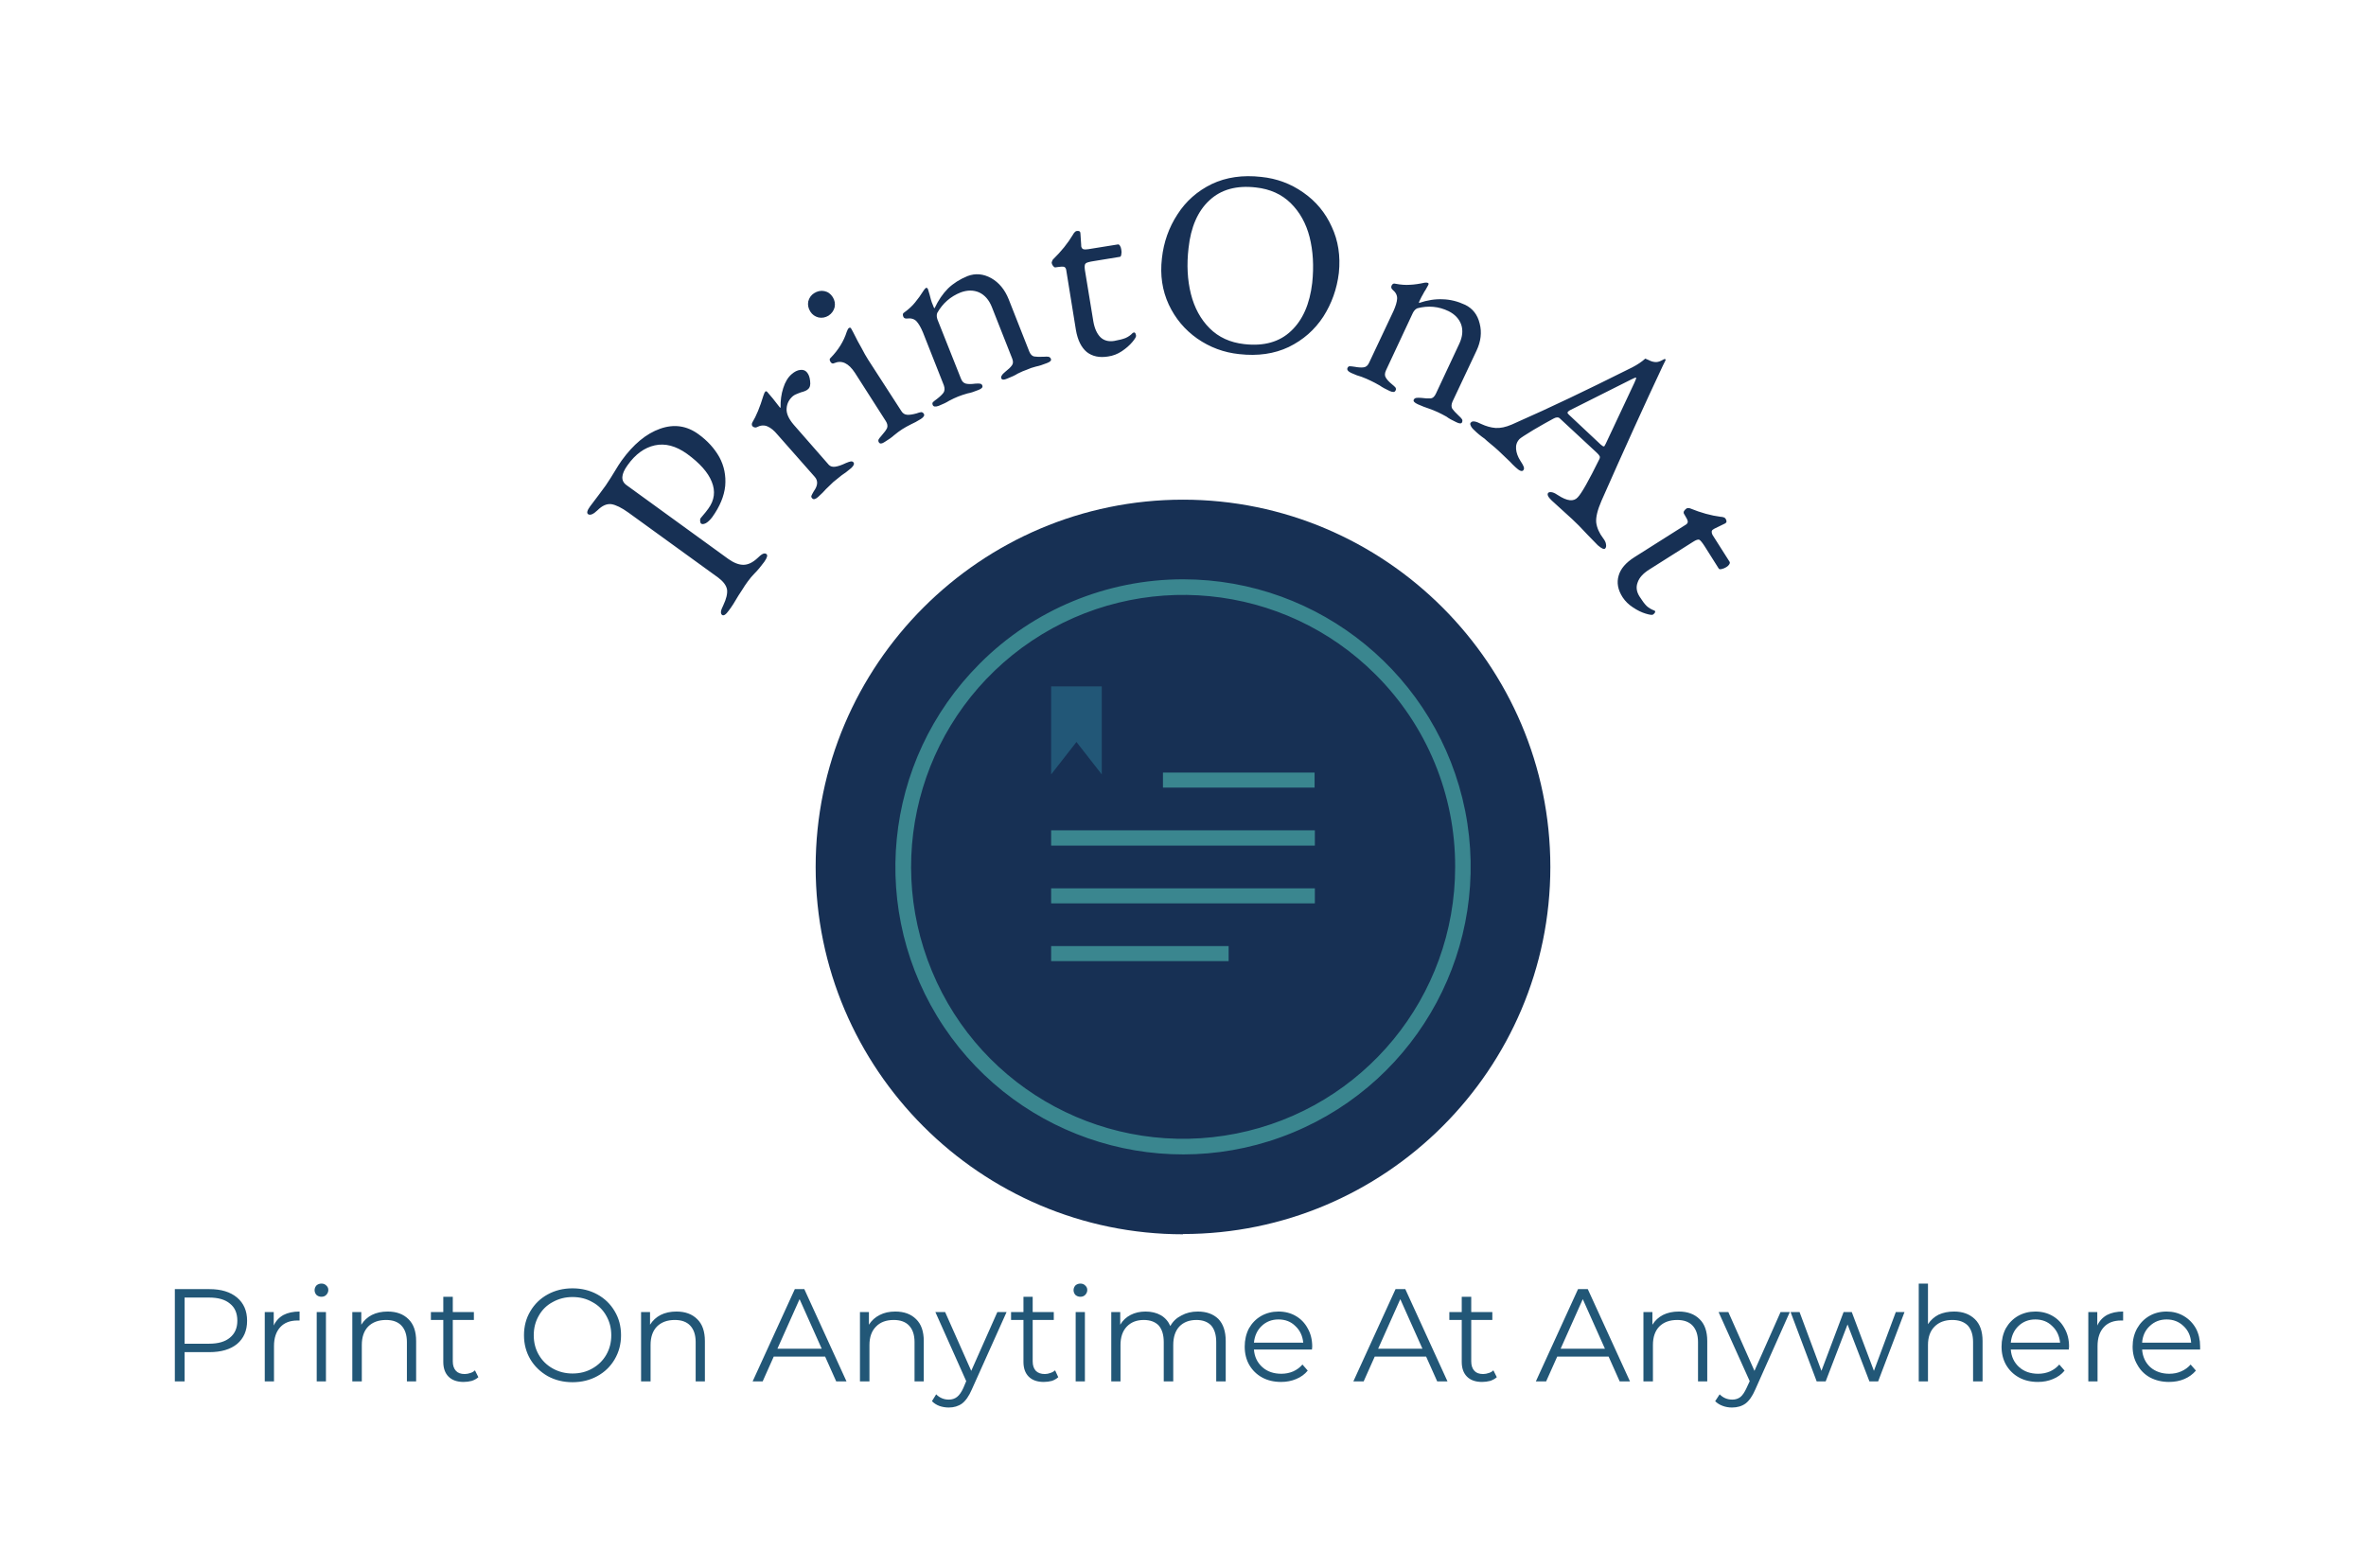 <svg xmlns="http://www.w3.org/2000/svg" version="1.1" xmlns:xlink="http://www.w3.org/1999/xlink" viewBox="0 0 8.972 5.945"><g transform="matrix(1,0,0,1,4.486,4.868)"><g transform="matrix(1,0,0,1,0,0)"><path d=" M -1.748 -2.536 Q -1.753 -2.54 -1.752 -2.549 Q -1.751 -2.557 -1.743 -2.573 Q -1.726 -2.609 -1.729 -2.632 Q -1.733 -2.655 -1.762 -2.677 L -2.103 -2.924 Q -2.142 -2.952 -2.168 -2.956 Q -2.194 -2.959 -2.22 -2.933 Q -2.244 -2.91 -2.256 -2.918 Q -2.265 -2.925 -2.248 -2.948 Q -2.222 -2.983 -2.214 -2.993 L -2.189 -3.027 Q -2.181 -3.039 -2.17 -3.056 Q -2.159 -3.073 -2.154 -3.082 Q -2.141 -3.104 -2.129 -3.121 Q -2.062 -3.214 -1.983 -3.242 Q -1.904 -3.27 -1.837 -3.221 Q -1.786 -3.184 -1.758 -3.134 Q -1.731 -3.084 -1.736 -3.025 Q -1.742 -2.967 -1.785 -2.907 Q -1.797 -2.891 -1.809 -2.884 Q -1.821 -2.878 -1.827 -2.882 Q -1.83 -2.884 -1.831 -2.891 Q -1.832 -2.899 -1.829 -2.903 Q -1.827 -2.905 -1.819 -2.915 Q -1.811 -2.924 -1.8 -2.939 Q -1.765 -2.987 -1.787 -3.041 Q -1.808 -3.094 -1.881 -3.147 Q -1.944 -3.192 -2.003 -3.179 Q -2.062 -3.166 -2.106 -3.104 Q -2.144 -3.052 -2.11 -3.028 L -1.724 -2.748 Q -1.693 -2.726 -1.667 -2.726 Q -1.641 -2.726 -1.614 -2.751 Q -1.602 -2.763 -1.594 -2.767 Q -1.586 -2.771 -1.58 -2.767 Q -1.571 -2.761 -1.588 -2.737 Q -1.607 -2.711 -1.625 -2.693 Q -1.638 -2.68 -1.651 -2.662 Q -1.662 -2.647 -1.671 -2.632 Q -1.681 -2.616 -1.686 -2.609 Q -1.706 -2.574 -1.722 -2.553 Q -1.739 -2.529 -1.748 -2.536 M -1.406 -2.978 Q -1.411 -2.983 -1.409 -2.988 Q -1.407 -2.993 -1.4 -3.005 Q -1.377 -3.037 -1.396 -3.059 L -1.538 -3.22 Q -1.557 -3.243 -1.576 -3.251 Q -1.595 -3.259 -1.616 -3.248 Q -1.619 -3.246 -1.624 -3.247 Q -1.629 -3.248 -1.632 -3.251 Q -1.635 -3.254 -1.635 -3.258 Q -1.635 -3.263 -1.633 -3.266 Q -1.611 -3.302 -1.591 -3.368 Q -1.587 -3.38 -1.584 -3.383 Q -1.58 -3.386 -1.576 -3.381 Q -1.558 -3.361 -1.529 -3.323 Q -1.527 -3.321 -1.526 -3.322 Q -1.527 -3.362 -1.516 -3.396 Q -1.505 -3.431 -1.484 -3.449 Q -1.468 -3.463 -1.452 -3.465 Q -1.436 -3.467 -1.427 -3.457 Q -1.416 -3.445 -1.414 -3.423 Q -1.411 -3.401 -1.422 -3.392 Q -1.429 -3.385 -1.449 -3.38 Q -1.452 -3.379 -1.462 -3.375 Q -1.473 -3.371 -1.479 -3.366 Q -1.501 -3.347 -1.503 -3.32 Q -1.506 -3.292 -1.476 -3.257 L -1.343 -3.105 Q -1.334 -3.096 -1.319 -3.098 Q -1.303 -3.1 -1.278 -3.112 Q -1.266 -3.117 -1.26 -3.118 Q -1.254 -3.119 -1.25 -3.115 Q -1.243 -3.107 -1.258 -3.093 Q -1.278 -3.076 -1.295 -3.065 Q -1.314 -3.05 -1.326 -3.04 Q -1.338 -3.029 -1.354 -3.013 Q -1.364 -3.001 -1.384 -2.983 Q -1.399 -2.97 -1.406 -2.978 M -1.153 -3.19 Q -1.157 -3.196 -1.154 -3.202 Q -1.151 -3.207 -1.143 -3.216 Q -1.127 -3.234 -1.122 -3.245 Q -1.118 -3.257 -1.127 -3.271 L -1.244 -3.454 Q -1.28 -3.509 -1.322 -3.491 Q -1.331 -3.486 -1.337 -3.496 Q -1.343 -3.506 -1.336 -3.511 Q -1.292 -3.556 -1.275 -3.61 Q -1.271 -3.621 -1.267 -3.624 Q -1.262 -3.627 -1.259 -3.623 Q -1.253 -3.613 -1.241 -3.589 Q -1.236 -3.578 -1.22 -3.55 Q -1.205 -3.521 -1.194 -3.504 L -1.068 -3.309 Q -1.06 -3.296 -1.046 -3.295 Q -1.033 -3.294 -1.011 -3.3 Q -1 -3.304 -0.993 -3.305 Q -0.987 -3.305 -0.983 -3.299 Q -0.977 -3.29 -0.994 -3.279 Q -1.015 -3.266 -1.031 -3.259 Q -1.051 -3.249 -1.065 -3.24 Q -1.079 -3.231 -1.096 -3.217 Q -1.108 -3.206 -1.131 -3.192 Q -1.147 -3.181 -1.153 -3.19 M -1.382 -3.664 Q -1.402 -3.669 -1.413 -3.686 Q -1.425 -3.705 -1.421 -3.725 Q -1.416 -3.745 -1.399 -3.756 Q -1.38 -3.768 -1.36 -3.764 Q -1.34 -3.76 -1.328 -3.741 Q -1.317 -3.723 -1.321 -3.703 Q -1.326 -3.683 -1.344 -3.671 Q -1.362 -3.66 -1.382 -3.664 M -0.949 -3.332 Q -0.952 -3.339 -0.948 -3.343 Q -0.944 -3.347 -0.933 -3.355 Q -0.916 -3.368 -0.908 -3.379 Q -0.901 -3.39 -0.907 -3.407 L -0.986 -3.607 Q -0.998 -3.636 -1.011 -3.65 Q -1.024 -3.663 -1.047 -3.66 Q -1.058 -3.659 -1.061 -3.668 Q -1.065 -3.679 -1.057 -3.683 Q -1.031 -3.702 -1.016 -3.721 Q -1 -3.74 -0.983 -3.767 Q -0.978 -3.774 -0.975 -3.776 Q -0.97 -3.778 -0.967 -3.771 L -0.961 -3.751 Q -0.959 -3.743 -0.956 -3.732 Q -0.953 -3.721 -0.948 -3.71 Q -0.945 -3.7 -0.942 -3.699 Q -0.921 -3.744 -0.891 -3.774 Q -0.861 -3.803 -0.817 -3.821 Q -0.772 -3.838 -0.727 -3.813 Q -0.683 -3.788 -0.661 -3.733 L -0.583 -3.535 Q -0.576 -3.518 -0.564 -3.516 Q -0.552 -3.514 -0.529 -3.515 Q -0.516 -3.516 -0.51 -3.515 Q -0.503 -3.513 -0.501 -3.507 Q -0.497 -3.498 -0.516 -3.491 Q -0.541 -3.481 -0.557 -3.478 Q -0.577 -3.473 -0.592 -3.466 Q -0.607 -3.461 -0.627 -3.451 Q -0.641 -3.442 -0.667 -3.432 Q -0.685 -3.424 -0.689 -3.433 Q -0.691 -3.439 -0.687 -3.444 Q -0.684 -3.45 -0.674 -3.458 Q -0.656 -3.472 -0.649 -3.482 Q -0.641 -3.492 -0.648 -3.509 L -0.725 -3.704 Q -0.741 -3.744 -0.773 -3.759 Q -0.805 -3.773 -0.843 -3.759 Q -0.901 -3.736 -0.932 -3.681 Q -0.936 -3.67 -0.931 -3.656 L -0.842 -3.432 Q -0.836 -3.416 -0.823 -3.413 Q -0.81 -3.41 -0.788 -3.413 Q -0.776 -3.414 -0.77 -3.413 Q -0.763 -3.412 -0.761 -3.406 Q -0.757 -3.396 -0.776 -3.389 Q -0.8 -3.379 -0.817 -3.376 Q -0.838 -3.37 -0.853 -3.364 Q -0.868 -3.358 -0.887 -3.348 Q -0.901 -3.339 -0.926 -3.329 Q -0.945 -3.322 -0.949 -3.332 M -0.365 -3.533 Q -0.396 -3.559 -0.406 -3.616 L -0.443 -3.845 Q -0.445 -3.854 -0.451 -3.856 Q -0.458 -3.858 -0.477 -3.855 L -0.483 -3.854 Q -0.488 -3.853 -0.492 -3.859 Q -0.497 -3.864 -0.498 -3.872 Q -0.498 -3.874 -0.496 -3.878 Q -0.495 -3.882 -0.493 -3.884 Q -0.446 -3.93 -0.418 -3.977 Q -0.415 -3.983 -0.411 -3.987 Q -0.408 -3.991 -0.403 -3.992 Q -0.389 -3.994 -0.389 -3.983 L -0.386 -3.938 L -0.386 -3.934 Q -0.384 -3.925 -0.378 -3.923 Q -0.371 -3.921 -0.359 -3.923 L -0.247 -3.941 Q -0.243 -3.942 -0.239 -3.936 Q -0.235 -3.93 -0.234 -3.921 Q -0.232 -3.912 -0.234 -3.903 Q -0.235 -3.895 -0.239 -3.894 L -0.337 -3.878 Q -0.364 -3.874 -0.369 -3.869 Q -0.375 -3.864 -0.372 -3.844 L -0.34 -3.649 Q -0.333 -3.609 -0.313 -3.589 Q -0.293 -3.57 -0.261 -3.575 Q -0.233 -3.58 -0.218 -3.586 Q -0.202 -3.593 -0.191 -3.605 L -0.187 -3.607 Q -0.18 -3.609 -0.178 -3.595 Q -0.177 -3.589 -0.192 -3.571 Q -0.208 -3.552 -0.232 -3.536 Q -0.256 -3.52 -0.284 -3.516 Q -0.333 -3.508 -0.365 -3.533 M 0.054 -3.584 Q -0.017 -3.634 -0.054 -3.713 Q -0.091 -3.793 -0.08 -3.888 Q -0.07 -3.98 -0.021 -4.055 Q 0.027 -4.13 0.109 -4.17 Q 0.191 -4.209 0.297 -4.197 Q 0.385 -4.188 0.456 -4.138 Q 0.528 -4.088 0.564 -4.008 Q 0.601 -3.929 0.591 -3.833 Q 0.58 -3.742 0.532 -3.667 Q 0.483 -3.592 0.401 -3.552 Q 0.319 -3.513 0.213 -3.525 Q 0.126 -3.534 0.054 -3.584 M 0.41 -3.613 Q 0.476 -3.675 0.49 -3.795 Q 0.5 -3.89 0.48 -3.969 Q 0.46 -4.047 0.408 -4.098 Q 0.357 -4.148 0.277 -4.157 Q 0.166 -4.17 0.1 -4.108 Q 0.034 -4.047 0.021 -3.927 Q 0.01 -3.833 0.03 -3.753 Q 0.05 -3.674 0.101 -3.623 Q 0.152 -3.572 0.232 -3.563 Q 0.344 -3.55 0.41 -3.613 M 0.624 -3.473 Q 0.627 -3.479 0.632 -3.479 Q 0.638 -3.479 0.651 -3.477 Q 0.672 -3.473 0.686 -3.475 Q 0.699 -3.477 0.706 -3.493 L 0.798 -3.688 Q 0.811 -3.717 0.812 -3.735 Q 0.813 -3.754 0.795 -3.769 Q 0.787 -3.776 0.791 -3.785 Q 0.796 -3.795 0.805 -3.792 Q 0.836 -3.786 0.861 -3.788 Q 0.885 -3.789 0.917 -3.796 Q 0.925 -3.797 0.929 -3.795 Q 0.933 -3.793 0.93 -3.787 L 0.92 -3.769 Q 0.915 -3.762 0.91 -3.752 Q 0.904 -3.742 0.899 -3.731 Q 0.894 -3.722 0.895 -3.719 Q 0.942 -3.735 0.985 -3.733 Q 1.027 -3.732 1.07 -3.712 Q 1.113 -3.691 1.125 -3.641 Q 1.138 -3.591 1.113 -3.538 L 1.022 -3.345 Q 1.015 -3.329 1.021 -3.318 Q 1.028 -3.308 1.045 -3.292 Q 1.054 -3.284 1.058 -3.278 Q 1.061 -3.273 1.058 -3.266 Q 1.054 -3.258 1.036 -3.267 Q 1.012 -3.278 0.999 -3.288 Q 0.981 -3.298 0.966 -3.305 Q 0.951 -3.312 0.931 -3.319 Q 0.915 -3.324 0.89 -3.335 Q 0.871 -3.344 0.875 -3.352 Q 0.878 -3.358 0.885 -3.359 Q 0.891 -3.36 0.904 -3.359 Q 0.927 -3.356 0.939 -3.357 Q 0.951 -3.358 0.959 -3.375 L 1.048 -3.565 Q 1.066 -3.604 1.055 -3.637 Q 1.043 -3.67 1.007 -3.688 Q 0.951 -3.715 0.889 -3.699 Q 0.879 -3.695 0.872 -3.682 L 0.77 -3.464 Q 0.762 -3.447 0.769 -3.436 Q 0.776 -3.424 0.792 -3.411 Q 0.802 -3.403 0.806 -3.398 Q 0.809 -3.392 0.806 -3.387 Q 0.802 -3.377 0.784 -3.385 Q 0.76 -3.396 0.746 -3.406 Q 0.727 -3.417 0.712 -3.424 Q 0.698 -3.431 0.677 -3.439 Q 0.661 -3.443 0.637 -3.454 Q 0.619 -3.463 0.624 -3.473 M 1.091 -3.254 Q 1.087 -3.262 1.092 -3.266 Q 1.1 -3.276 1.131 -3.26 Q 1.159 -3.247 1.185 -3.245 Q 1.212 -3.243 1.247 -3.258 Q 1.369 -3.312 1.465 -3.358 Q 1.562 -3.404 1.704 -3.475 Q 1.733 -3.49 1.753 -3.508 Q 1.756 -3.507 1.767 -3.502 Q 1.778 -3.496 1.79 -3.495 Q 1.8 -3.494 1.811 -3.499 Q 1.823 -3.505 1.827 -3.507 Q 1.828 -3.507 1.829 -3.505 Q 1.83 -3.504 1.83 -3.502 Q 1.828 -3.497 1.825 -3.492 Q 1.822 -3.487 1.82 -3.482 Q 1.716 -3.261 1.587 -2.969 Q 1.564 -2.916 1.567 -2.886 Q 1.571 -2.856 1.593 -2.827 Q 1.603 -2.814 1.604 -2.804 Q 1.606 -2.793 1.601 -2.788 Q 1.595 -2.781 1.573 -2.8 L 1.535 -2.839 Q 1.497 -2.88 1.476 -2.899 L 1.398 -2.97 Q 1.377 -2.99 1.385 -2.999 Q 1.389 -3.003 1.4 -3.001 Q 1.411 -2.998 1.422 -2.99 Q 1.474 -2.956 1.497 -2.982 Q 1.519 -3.005 1.579 -3.127 Q 1.582 -3.133 1.58 -3.138 Q 1.577 -3.144 1.567 -3.153 L 1.428 -3.282 Q 1.42 -3.289 1.404 -3.28 Q 1.374 -3.264 1.328 -3.237 Q 1.282 -3.209 1.276 -3.203 Q 1.261 -3.187 1.263 -3.165 Q 1.265 -3.143 1.279 -3.121 Q 1.289 -3.106 1.292 -3.098 Q 1.295 -3.089 1.29 -3.084 Q 1.282 -3.076 1.261 -3.096 Q 1.248 -3.108 1.24 -3.117 L 1.196 -3.159 Q 1.183 -3.171 1.167 -3.184 Q 1.151 -3.197 1.144 -3.204 Q 1.121 -3.22 1.104 -3.237 Q 1.094 -3.246 1.091 -3.254 M 1.584 -3.182 Q 1.589 -3.178 1.592 -3.176 Q 1.596 -3.174 1.598 -3.176 L 1.603 -3.185 L 1.712 -3.417 Q 1.72 -3.434 1.718 -3.436 Q 1.716 -3.437 1.7 -3.429 L 1.467 -3.312 L 1.46 -3.307 Q 1.457 -3.303 1.459 -3.3 Q 1.462 -3.296 1.471 -3.288 L 1.584 -3.182 M 1.652 -2.685 Q 1.663 -2.724 1.712 -2.755 L 1.908 -2.879 Q 1.915 -2.884 1.914 -2.891 Q 1.913 -2.898 1.903 -2.914 L 1.9 -2.919 Q 1.897 -2.924 1.9 -2.93 Q 1.904 -2.936 1.91 -2.94 Q 1.912 -2.941 1.916 -2.941 Q 1.921 -2.941 1.923 -2.94 Q 1.984 -2.915 2.039 -2.908 Q 2.045 -2.908 2.05 -2.906 Q 2.055 -2.905 2.058 -2.9 Q 2.065 -2.888 2.056 -2.883 L 2.015 -2.863 L 2.012 -2.861 Q 2.004 -2.857 2.005 -2.85 Q 2.005 -2.843 2.012 -2.833 L 2.073 -2.737 Q 2.075 -2.733 2.071 -2.727 Q 2.067 -2.721 2.06 -2.717 Q 2.052 -2.712 2.043 -2.71 Q 2.035 -2.708 2.032 -2.711 L 1.979 -2.795 Q 1.965 -2.817 1.958 -2.821 Q 1.951 -2.824 1.934 -2.813 L 1.768 -2.708 Q 1.733 -2.686 1.724 -2.659 Q 1.714 -2.633 1.731 -2.606 Q 1.746 -2.582 1.758 -2.57 Q 1.77 -2.559 1.786 -2.553 L 1.79 -2.551 Q 1.793 -2.545 1.782 -2.537 Q 1.777 -2.534 1.754 -2.541 Q 1.731 -2.548 1.707 -2.564 Q 1.682 -2.58 1.667 -2.603 Q 1.64 -2.645 1.652 -2.685" fill="#173054" fill-rule="nonzero"></path></g><g transform="matrix(1,0,0,1,0,0)"><path d=" M -3.587 0.053 Q -3.549 0.085 -3.549 0.141 Q -3.549 0.197 -3.587 0.229 Q -3.625 0.26 -3.692 0.26 L -3.786 0.26 L -3.786 0.371 L -3.823 0.371 L -3.823 0.021 L -3.692 0.021 Q -3.625 0.021 -3.587 0.053 M -3.614 0.205 Q -3.586 0.182 -3.586 0.141 Q -3.586 0.098 -3.614 0.076 Q -3.641 0.053 -3.693 0.053 L -3.786 0.053 L -3.786 0.228 L -3.693 0.228 Q -3.641 0.228 -3.614 0.205 M -3.411 0.119 Q -3.386 0.106 -3.35 0.106 L -3.35 0.14 L -3.358 0.14 Q -3.4 0.14 -3.423 0.165 Q -3.447 0.191 -3.447 0.237 L -3.447 0.371 L -3.482 0.371 L -3.482 0.108 L -3.448 0.108 L -3.448 0.159 Q -3.436 0.133 -3.411 0.119 M -3.285 0.108 L -3.25 0.108 L -3.25 0.371 L -3.285 0.371 L -3.285 0.108 M -3.286 0.043 Q -3.293 0.035 -3.293 0.025 Q -3.293 0.015 -3.286 0.007 Q -3.278 -5.551115123125783e-17 -3.267 -5.551115123125783e-17 Q -3.256 -5.551115123125783e-17 -3.249 0.007 Q -3.241 0.014 -3.241 0.024 Q -3.241 0.035 -3.249 0.043 Q -3.256 0.05 -3.267 0.05 Q -3.278 0.05 -3.286 0.043 M -2.937 0.135 Q -2.908 0.163 -2.908 0.218 L -2.908 0.371 L -2.943 0.371 L -2.943 0.222 Q -2.943 0.181 -2.964 0.159 Q -2.984 0.138 -3.022 0.138 Q -3.065 0.138 -3.09 0.163 Q -3.114 0.188 -3.114 0.233 L -3.114 0.371 L -3.15 0.371 L -3.15 0.108 L -3.116 0.108 L -3.116 0.156 Q -3.101 0.132 -3.076 0.119 Q -3.05 0.106 -3.016 0.106 Q -2.966 0.106 -2.937 0.135 M -2.672 0.355 Q -2.682 0.364 -2.697 0.369 Q -2.712 0.373 -2.728 0.373 Q -2.765 0.373 -2.785 0.353 Q -2.805 0.333 -2.805 0.297 L -2.805 0.138 L -2.852 0.138 L -2.852 0.108 L -2.805 0.108 L -2.805 0.05 L -2.769 0.05 L -2.769 0.108 L -2.689 0.108 L -2.689 0.138 L -2.769 0.138 L -2.769 0.295 Q -2.769 0.318 -2.757 0.331 Q -2.746 0.343 -2.724 0.343 Q -2.713 0.343 -2.702 0.339 Q -2.692 0.336 -2.685 0.329 L -2.672 0.355 M -2.409 0.351 Q -2.451 0.327 -2.475 0.287 Q -2.499 0.246 -2.499 0.196 Q -2.499 0.145 -2.475 0.105 Q -2.451 0.064 -2.409 0.041 Q -2.367 0.018 -2.315 0.018 Q -2.263 0.018 -2.221 0.041 Q -2.179 0.064 -2.155 0.105 Q -2.131 0.145 -2.131 0.196 Q -2.131 0.246 -2.155 0.287 Q -2.179 0.328 -2.221 0.351 Q -2.263 0.374 -2.315 0.374 Q -2.367 0.374 -2.409 0.351 M -2.24 0.322 Q -2.206 0.303 -2.187 0.27 Q -2.168 0.237 -2.168 0.196 Q -2.168 0.155 -2.187 0.122 Q -2.206 0.088 -2.24 0.07 Q -2.273 0.051 -2.315 0.051 Q -2.356 0.051 -2.39 0.07 Q -2.424 0.088 -2.443 0.122 Q -2.462 0.155 -2.462 0.196 Q -2.462 0.237 -2.443 0.27 Q -2.424 0.303 -2.39 0.322 Q -2.356 0.341 -2.315 0.341 Q -2.273 0.341 -2.24 0.322 M -1.842 0.135 Q -1.813 0.163 -1.813 0.218 L -1.813 0.371 L -1.848 0.371 L -1.848 0.222 Q -1.848 0.181 -1.869 0.159 Q -1.889 0.138 -1.927 0.138 Q -1.97 0.138 -1.995 0.163 Q -2.019 0.188 -2.019 0.233 L -2.019 0.371 L -2.055 0.371 L -2.055 0.108 L -2.021 0.108 L -2.021 0.156 Q -2.006 0.132 -1.981 0.119 Q -1.955 0.106 -1.921 0.106 Q -1.871 0.106 -1.842 0.135 M -1.357 0.277 L -1.552 0.277 L -1.594 0.371 L -1.632 0.371 L -1.472 0.021 L -1.436 0.021 L -1.276 0.371 L -1.315 0.371 L -1.357 0.277 M -1.37 0.247 L -1.454 0.059 L -1.538 0.247 L -1.37 0.247 M -1.012 0.135 Q -0.983 0.163 -0.983 0.218 L -0.983 0.371 L -1.018 0.371 L -1.018 0.222 Q -1.018 0.181 -1.039 0.159 Q -1.059 0.138 -1.097 0.138 Q -1.14 0.138 -1.164 0.163 Q -1.189 0.188 -1.189 0.233 L -1.189 0.371 L -1.225 0.371 L -1.225 0.108 L -1.191 0.108 L -1.191 0.156 Q -1.176 0.132 -1.15 0.119 Q -1.125 0.106 -1.091 0.106 Q -1.041 0.106 -1.012 0.135 M -0.669 0.108 L -0.801 0.402 Q -0.817 0.439 -0.838 0.455 Q -0.859 0.47 -0.888 0.47 Q -0.907 0.47 -0.924 0.464 Q -0.94 0.458 -0.952 0.446 L -0.936 0.42 Q -0.916 0.44 -0.888 0.44 Q -0.87 0.44 -0.857 0.43 Q -0.844 0.42 -0.833 0.396 L -0.822 0.37 L -0.939 0.108 L -0.902 0.108 L -0.803 0.331 L -0.704 0.108 L -0.669 0.108 M -0.473 0.355 Q -0.483 0.364 -0.497 0.369 Q -0.512 0.373 -0.528 0.373 Q -0.565 0.373 -0.585 0.353 Q -0.605 0.333 -0.605 0.297 L -0.605 0.138 L -0.652 0.138 L -0.652 0.108 L -0.605 0.108 L -0.605 0.05 L -0.57 0.05 L -0.57 0.108 L -0.49 0.108 L -0.49 0.138 L -0.57 0.138 L -0.57 0.295 Q -0.57 0.318 -0.558 0.331 Q -0.546 0.343 -0.524 0.343 Q -0.513 0.343 -0.503 0.339 Q -0.493 0.336 -0.485 0.329 L -0.473 0.355 M -0.407 0.108 L -0.372 0.108 L -0.372 0.371 L -0.407 0.371 L -0.407 0.108 M -0.408 0.043 Q -0.415 0.035 -0.415 0.025 Q -0.415 0.015 -0.408 0.007 Q -0.4 -5.551115123125783e-17 -0.389 -5.551115123125783e-17 Q -0.378 -5.551115123125783e-17 -0.371 0.007 Q -0.363 0.014 -0.363 0.024 Q -0.363 0.035 -0.371 0.043 Q -0.378 0.05 -0.389 0.05 Q -0.4 0.05 -0.408 0.043 M 0.134 0.134 Q 0.162 0.163 0.162 0.218 L 0.162 0.371 L 0.126 0.371 L 0.126 0.222 Q 0.126 0.181 0.107 0.159 Q 0.087 0.138 0.051 0.138 Q 0.01 0.138 -0.014 0.163 Q -0.037 0.188 -0.037 0.233 L -0.037 0.371 L -0.073 0.371 L -0.073 0.222 Q -0.073 0.181 -0.092 0.159 Q -0.112 0.138 -0.149 0.138 Q -0.189 0.138 -0.213 0.163 Q -0.237 0.188 -0.237 0.233 L -0.237 0.371 L -0.272 0.371 L -0.272 0.108 L -0.238 0.108 L -0.238 0.156 Q -0.224 0.132 -0.199 0.119 Q -0.174 0.106 -0.142 0.106 Q -0.109 0.106 -0.084 0.12 Q -0.06 0.134 -0.048 0.161 Q -0.034 0.135 -0.006 0.121 Q 0.021 0.106 0.056 0.106 Q 0.105 0.106 0.134 0.134 M 0.489 0.25 L 0.269 0.25 Q 0.272 0.291 0.301 0.317 Q 0.329 0.342 0.373 0.342 Q 0.397 0.342 0.418 0.333 Q 0.438 0.324 0.453 0.307 L 0.473 0.33 Q 0.456 0.351 0.429 0.362 Q 0.403 0.373 0.372 0.373 Q 0.331 0.373 0.3 0.356 Q 0.269 0.339 0.251 0.308 Q 0.234 0.278 0.234 0.239 Q 0.234 0.201 0.25 0.17 Q 0.267 0.14 0.296 0.123 Q 0.326 0.106 0.362 0.106 Q 0.399 0.106 0.428 0.123 Q 0.457 0.14 0.473 0.17 Q 0.49 0.2 0.49 0.239 L 0.489 0.25 M 0.298 0.161 Q 0.273 0.185 0.269 0.224 L 0.456 0.224 Q 0.452 0.185 0.426 0.161 Q 0.401 0.136 0.362 0.136 Q 0.324 0.136 0.298 0.161 M 0.922 0.277 L 0.727 0.277 L 0.685 0.371 L 0.646 0.371 L 0.806 0.021 L 0.843 0.021 L 1.003 0.371 L 0.964 0.371 L 0.922 0.277 M 0.908 0.247 L 0.824 0.059 L 0.74 0.247 L 0.908 0.247 M 1.19 0.355 Q 1.18 0.364 1.165 0.369 Q 1.15 0.373 1.134 0.373 Q 1.097 0.373 1.077 0.353 Q 1.057 0.333 1.057 0.297 L 1.057 0.138 L 1.01 0.138 L 1.01 0.108 L 1.057 0.108 L 1.057 0.05 L 1.093 0.05 L 1.093 0.108 L 1.173 0.108 L 1.173 0.138 L 1.093 0.138 L 1.093 0.295 Q 1.093 0.318 1.105 0.331 Q 1.116 0.343 1.138 0.343 Q 1.149 0.343 1.16 0.339 Q 1.17 0.336 1.177 0.329 L 1.19 0.355 M 1.614 0.277 L 1.419 0.277 L 1.377 0.371 L 1.338 0.371 L 1.498 0.021 L 1.535 0.021 L 1.695 0.371 L 1.656 0.371 L 1.614 0.277 M 1.6 0.247 L 1.516 0.059 L 1.432 0.247 L 1.6 0.247 M 1.959 0.135 Q 1.988 0.163 1.988 0.218 L 1.988 0.371 L 1.953 0.371 L 1.953 0.222 Q 1.953 0.181 1.932 0.159 Q 1.912 0.138 1.874 0.138 Q 1.831 0.138 1.806 0.163 Q 1.782 0.188 1.782 0.233 L 1.782 0.371 L 1.746 0.371 L 1.746 0.108 L 1.78 0.108 L 1.78 0.156 Q 1.795 0.132 1.82 0.119 Q 1.846 0.106 1.88 0.106 Q 1.93 0.106 1.959 0.135 M 2.301 0.108 L 2.17 0.402 Q 2.154 0.439 2.133 0.455 Q 2.112 0.47 2.082 0.47 Q 2.063 0.47 2.047 0.464 Q 2.03 0.458 2.018 0.446 L 2.035 0.42 Q 2.055 0.44 2.083 0.44 Q 2.101 0.44 2.114 0.43 Q 2.126 0.42 2.137 0.396 L 2.149 0.37 L 2.031 0.108 L 2.068 0.108 L 2.167 0.331 L 2.266 0.108 L 2.301 0.108 M 2.736 0.108 L 2.636 0.371 L 2.603 0.371 L 2.52 0.155 L 2.437 0.371 L 2.403 0.371 L 2.304 0.108 L 2.338 0.108 L 2.421 0.331 L 2.505 0.108 L 2.536 0.108 L 2.62 0.331 L 2.703 0.108 L 2.736 0.108 M 3.003 0.135 Q 3.032 0.163 3.032 0.218 L 3.032 0.371 L 2.996 0.371 L 2.996 0.222 Q 2.996 0.181 2.976 0.159 Q 2.955 0.138 2.917 0.138 Q 2.875 0.138 2.85 0.163 Q 2.825 0.188 2.825 0.233 L 2.825 0.371 L 2.79 0.371 L 2.79 -5.551115123125783e-17 L 2.825 -5.551115123125783e-17 L 2.825 0.154 Q 2.84 0.131 2.865 0.118 Q 2.891 0.106 2.924 0.106 Q 2.973 0.106 3.003 0.135 M 3.359 0.25 L 3.139 0.25 Q 3.142 0.291 3.171 0.317 Q 3.199 0.342 3.243 0.342 Q 3.267 0.342 3.288 0.333 Q 3.308 0.324 3.323 0.307 L 3.343 0.33 Q 3.326 0.351 3.299 0.362 Q 3.273 0.373 3.242 0.373 Q 3.201 0.373 3.17 0.356 Q 3.139 0.339 3.121 0.308 Q 3.104 0.278 3.104 0.239 Q 3.104 0.201 3.12 0.17 Q 3.137 0.14 3.166 0.123 Q 3.196 0.106 3.232 0.106 Q 3.269 0.106 3.298 0.123 Q 3.327 0.14 3.343 0.17 Q 3.36 0.2 3.36 0.239 L 3.359 0.25 M 3.168 0.161 Q 3.143 0.185 3.139 0.224 L 3.326 0.224 Q 3.322 0.185 3.296 0.161 Q 3.271 0.136 3.232 0.136 Q 3.194 0.136 3.168 0.161 M 3.504 0.119 Q 3.529 0.106 3.565 0.106 L 3.565 0.14 L 3.557 0.14 Q 3.515 0.14 3.492 0.165 Q 3.468 0.191 3.468 0.237 L 3.468 0.371 L 3.433 0.371 L 3.433 0.108 L 3.467 0.108 L 3.467 0.159 Q 3.479 0.133 3.504 0.119 M 3.857 0.25 L 3.637 0.25 Q 3.64 0.291 3.668 0.317 Q 3.697 0.342 3.74 0.342 Q 3.765 0.342 3.785 0.333 Q 3.806 0.324 3.821 0.307 L 3.841 0.33 Q 3.823 0.351 3.797 0.362 Q 3.771 0.373 3.739 0.373 Q 3.699 0.373 3.667 0.356 Q 3.636 0.339 3.619 0.308 Q 3.601 0.278 3.601 0.239 Q 3.601 0.201 3.618 0.17 Q 3.635 0.14 3.664 0.123 Q 3.693 0.106 3.73 0.106 Q 3.766 0.106 3.795 0.123 Q 3.824 0.14 3.841 0.17 Q 3.857 0.2 3.857 0.239 L 3.857 0.25 M 3.666 0.161 Q 3.64 0.185 3.637 0.224 L 3.823 0.224 Q 3.82 0.185 3.794 0.161 Q 3.768 0.136 3.73 0.136 Q 3.692 0.136 3.666 0.161" fill="#225777" fill-rule="nonzero"></path></g><g transform="matrix(1,0,0,1,0,0)"><g clip-path="url(#SvgjsClipPath1001)"><g clip-path="url(#SvgjsClipPath100006f2adb1-bcc7-44bb-8be2-101b5fa50675)"><path d=" M 0 -0.188 C 0.767 -0.188 1.393 -0.813 1.393 -1.58 C 1.393 -2.347 0.767 -2.973 0 -2.973 C -0.767 -2.973 -1.393 -2.347 -1.393 -1.58 C -1.393 -0.813 -0.767 -0.187 0 -0.187 Z" fill="#173054" transform="matrix(1,0,0,1,0,0)" fill-rule="evenodd"></path></g><g clip-path="url(#SvgjsClipPath100006f2adb1-bcc7-44bb-8be2-101b5fa50675)"><path d=" M 0 -2.671 C 0.52 -2.671 0.968 -2.303 1.07 -1.793 C 1.171 -1.283 0.898 -0.772 0.417 -0.573 C -0.063 -0.374 -0.618 -0.542 -0.907 -0.974 C -1.196 -1.407 -1.139 -1.983 -0.771 -2.351 C -0.567 -2.556 -0.289 -2.671 0 -2.671 Z M 0.73 -2.31 C 0.382 -2.658 -0.164 -2.711 -0.573 -2.438 C -0.982 -2.164 -1.141 -1.64 -0.952 -1.185 C -0.764 -0.731 -0.281 -0.473 0.202 -0.569 C 0.685 -0.665 1.032 -1.088 1.032 -1.58 C 1.033 -1.854 0.924 -2.117 0.73 -2.31 Z" fill="#3a868f" transform="matrix(1,0,0,1,0,0)" fill-rule="nonzero"></path></g><g clip-path="url(#SvgjsClipPath100006f2adb1-bcc7-44bb-8be2-101b5fa50675)"><path d=" M -0.5 -2.265 L -0.404 -2.265 L -0.308 -2.265 L -0.308 -1.931 L -0.404 -2.054 L -0.5 -1.931 L -0.5 -2.265 Z" fill="#225777" transform="matrix(1,0,0,1,0,0)" fill-rule="evenodd"></path></g><g clip-path="url(#SvgjsClipPath100006f2adb1-bcc7-44bb-8be2-101b5fa50675)"><path d=" M -0.5 -1.28 L 0.173 -1.28 L 0.173 -1.223 L -0.5 -1.223 Z M -0.076 -1.938 L 0.499 -1.938 L 0.499 -1.881 L -0.076 -1.881 Z M -0.5 -1.719 L 0.5 -1.719 L 0.5 -1.661 L -0.5 -1.661 Z M -0.5 -1.499 L 0.5 -1.499 L 0.5 -1.442 L -0.5 -1.442 Z" fill="#3a868f" transform="matrix(1,0,0,1,0,0)" fill-rule="nonzero"></path></g></g></g></g><defs><clipPath id="SvgjsClipPath1001"><path d=" M -1.393 -2.973 h 2.786 v 2.786 h -2.786 Z"></path></clipPath><clipPath id="SvgjsClipPath100006f2adb1-bcc7-44bb-8be2-101b5fa50675"><path d=" M -1.393 -2.973 L 1.393 -2.973 L 1.393 -0.188 L -1.393 -0.188 Z"></path></clipPath></defs></svg>